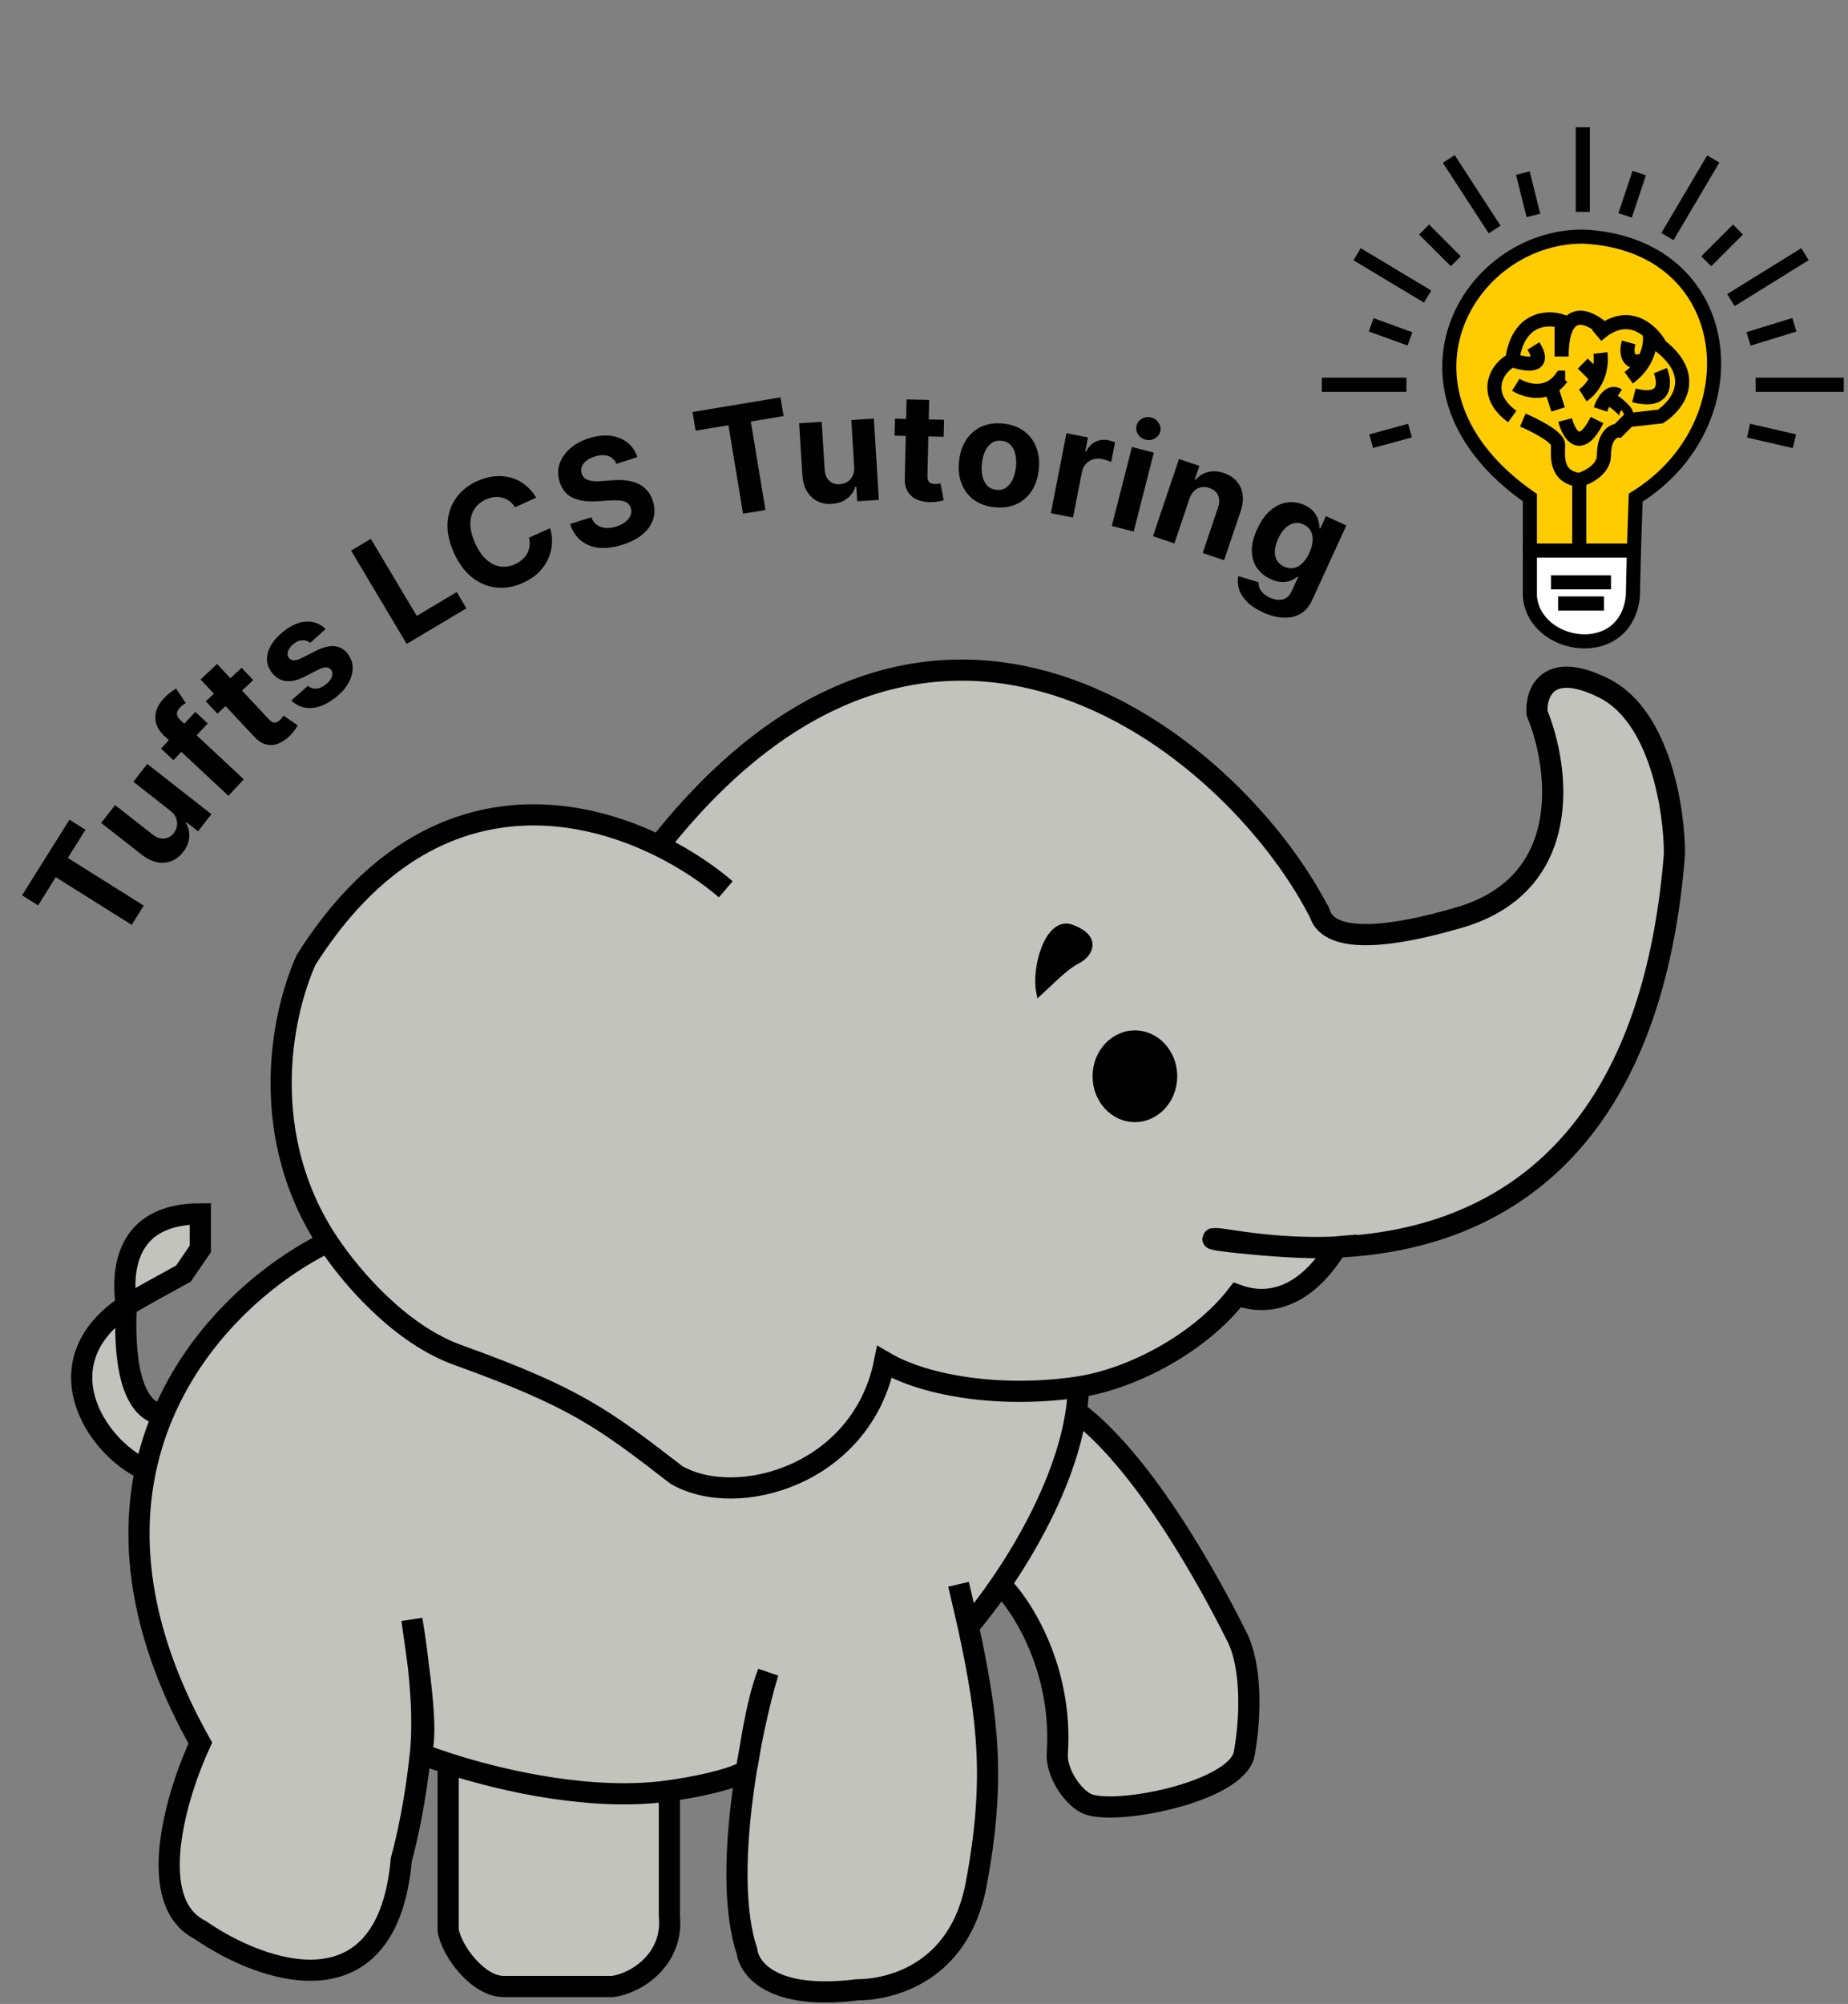 <svg width="262" height="284" viewBox="0 0 262 284" fill="none" xmlns="http://www.w3.org/2000/svg">
<rect x="0" y="0" width="262" height="284" fill="#808080" stroke="none"/>
<path d="M5.401 128.309L3.127 126.882L9.846 116.17L12.12 117.596L9.615 121.589L20.385 128.344L18.675 131.07L7.905 124.315L5.401 128.309Z" fill="black"/>
<path d="M24.125 114.879L18.905 110.79L20.88 108.269L29.971 115.389L28.075 117.809L26.424 116.516L26.35 116.611C26.722 117.233 26.883 117.91 26.832 118.641C26.785 119.368 26.494 120.072 25.96 120.755C25.484 121.363 24.927 121.789 24.289 122.035C23.651 122.28 22.976 122.334 22.263 122.196C21.553 122.053 20.841 121.706 20.128 121.154L14.339 116.621L16.314 114.099L21.653 118.28C22.193 118.696 22.73 118.885 23.264 118.845C23.798 118.805 24.252 118.546 24.626 118.068C24.864 117.765 25.017 117.426 25.086 117.054C25.151 116.678 25.109 116.301 24.959 115.923C24.813 115.541 24.535 115.193 24.125 114.879Z" fill="black"/>
<path d="M27.696 100.886L29.454 102.528L24.589 107.736L22.831 106.094L27.696 100.886ZM32.383 112.784L23.335 104.332C22.723 103.761 22.327 103.168 22.146 102.554C21.969 101.936 21.975 101.324 22.163 100.718C22.352 100.112 22.694 99.544 23.19 99.013C23.526 98.654 23.859 98.352 24.191 98.106C24.527 97.857 24.785 97.68 24.966 97.575L26.334 99.634C26.219 99.698 26.085 99.786 25.933 99.898C25.785 100.006 25.645 100.129 25.515 100.269C25.194 100.613 25.05 100.928 25.085 101.214C25.116 101.497 25.274 101.772 25.559 102.038L34.565 110.449L32.383 112.784Z" fill="black"/>
<path d="M34.252 94.635L35.898 96.389L30.825 101.146L29.18 99.391L34.252 94.635ZM28.439 96.293L30.775 94.103L38.139 101.956C38.341 102.171 38.532 102.309 38.711 102.368C38.886 102.423 39.055 102.419 39.217 102.357C39.382 102.292 39.543 102.185 39.7 102.038C39.81 101.935 39.911 101.823 40.003 101.702C40.093 101.577 40.161 101.482 40.209 101.416L42.207 102.81C42.124 102.956 41.999 103.152 41.832 103.399C41.668 103.649 41.439 103.921 41.146 104.217C40.603 104.767 40.04 105.155 39.454 105.381C38.873 105.603 38.295 105.643 37.722 105.501C37.149 105.358 36.605 105.009 36.091 104.454L28.439 96.293Z" fill="black"/>
<path d="M46.164 89.139L43.982 91.105C43.786 90.94 43.562 90.831 43.308 90.777C43.05 90.719 42.778 90.727 42.492 90.802C42.206 90.869 41.917 91.018 41.627 91.249C41.239 91.558 40.977 91.9 40.841 92.277C40.702 92.65 40.74 92.972 40.956 93.243C41.127 93.459 41.358 93.572 41.65 93.584C41.941 93.596 42.332 93.48 42.824 93.237L44.721 92.265C45.744 91.747 46.63 91.516 47.379 91.573C48.129 91.63 48.763 91.984 49.281 92.636C49.752 93.228 49.99 93.887 49.997 94.611C50.007 95.333 49.81 96.06 49.406 96.791C49.002 97.516 48.408 98.19 47.623 98.814C46.427 99.765 45.276 100.274 44.169 100.34C43.064 100.4 42.107 100.046 41.299 99.28L43.662 97.19C44.027 97.496 44.429 97.63 44.868 97.595C45.304 97.556 45.746 97.358 46.193 97.002C46.632 96.653 46.918 96.288 47.051 95.907C47.184 95.519 47.145 95.189 46.934 94.915C46.749 94.69 46.505 94.58 46.201 94.585C45.894 94.586 45.514 94.703 45.059 94.936L43.246 95.869C42.223 96.394 41.322 96.611 40.544 96.519C39.77 96.423 39.115 96.038 38.579 95.363C38.117 94.783 37.876 94.158 37.856 93.488C37.84 92.816 38.028 92.138 38.42 91.455C38.816 90.769 39.4 90.119 40.173 89.504C41.314 88.597 42.405 88.124 43.444 88.085C44.486 88.044 45.393 88.395 46.164 89.139Z" fill="black"/>
<path d="M57.659 91.256L49.777 78.03L52.574 76.363L59.081 87.284L64.752 83.905L66.126 86.211L57.659 91.256Z" fill="black"/>
<path d="M76.019 70.525L73.022 71.891C72.791 71.528 72.522 71.234 72.216 71.01C71.908 70.781 71.573 70.62 71.211 70.526C70.849 70.432 70.469 70.407 70.07 70.451C69.676 70.493 69.278 70.605 68.877 70.788C68.152 71.118 67.602 71.586 67.228 72.192C66.852 72.793 66.671 73.503 66.686 74.322C66.7 75.137 66.927 76.03 67.37 77.001C67.825 78 68.355 78.772 68.961 79.317C69.572 79.859 70.225 80.181 70.921 80.282C71.618 80.384 72.319 80.274 73.026 79.952C73.423 79.771 73.766 79.551 74.056 79.293C74.35 79.032 74.584 78.741 74.757 78.42C74.928 78.094 75.034 77.746 75.074 77.375C75.119 77.002 75.091 76.613 74.989 76.208L77.992 74.856C78.207 75.535 78.296 76.243 78.258 76.982C78.222 77.714 78.051 78.434 77.745 79.14C77.442 79.84 76.995 80.49 76.403 81.09C75.814 81.683 75.07 82.184 74.172 82.594C72.922 83.163 71.676 83.389 70.433 83.272C69.195 83.154 68.046 82.688 66.988 81.876C65.934 81.062 65.06 79.893 64.366 78.37C63.67 76.841 63.366 75.411 63.452 74.077C63.538 72.743 63.947 71.572 64.676 70.562C65.404 69.548 66.383 68.76 67.615 68.199C68.427 67.829 69.231 67.6 70.028 67.513C70.83 67.423 71.6 67.474 72.337 67.667C73.073 67.855 73.753 68.187 74.377 68.663C75.006 69.136 75.553 69.757 76.019 70.525Z" fill="black"/>
<path d="M87.392 65.733C87.151 65.173 86.762 64.803 86.225 64.621C85.689 64.44 85.048 64.468 84.303 64.705C83.797 64.866 83.392 65.074 83.089 65.328C82.785 65.578 82.579 65.856 82.472 66.164C82.369 66.47 82.368 66.781 82.469 67.096C82.543 67.362 82.671 67.573 82.853 67.731C83.039 67.887 83.263 68.003 83.523 68.078C83.782 68.148 84.069 68.19 84.385 68.206C84.698 68.216 85.027 68.206 85.369 68.176L86.788 68.071C87.473 68.011 88.122 68.015 88.733 68.083C89.344 68.151 89.9 68.298 90.403 68.522C90.906 68.745 91.34 69.059 91.705 69.464C92.076 69.867 92.36 70.373 92.56 70.983C92.841 71.882 92.86 72.733 92.616 73.537C92.376 74.334 91.888 75.05 91.154 75.683C90.422 76.311 89.46 76.815 88.266 77.195C87.082 77.572 85.992 77.719 84.998 77.636C84.008 77.552 83.154 77.232 82.436 76.677C81.721 76.116 81.183 75.312 80.823 74.264L83.824 73.308C84.014 73.789 84.286 74.155 84.639 74.405C84.996 74.649 85.411 74.788 85.885 74.821C86.361 74.848 86.867 74.777 87.402 74.606C87.927 74.439 88.359 74.217 88.697 73.941C89.04 73.663 89.276 73.354 89.404 73.014C89.532 72.673 89.54 72.326 89.427 71.973C89.322 71.643 89.136 71.397 88.869 71.235C88.606 71.072 88.264 70.97 87.841 70.931C87.423 70.891 86.926 70.891 86.35 70.933L84.625 71.041C83.292 71.134 82.166 70.975 81.246 70.563C80.325 70.151 79.695 69.402 79.355 68.317C79.067 67.43 79.056 66.579 79.322 65.763C79.593 64.945 80.089 64.216 80.811 63.576C81.533 62.936 82.429 62.446 83.499 62.105C84.587 61.758 85.597 61.642 86.528 61.755C87.463 61.868 88.263 62.184 88.928 62.703C89.593 63.222 90.072 63.916 90.365 64.786L87.392 65.733Z" fill="black"/>
<path d="M98.621 61.034L98.182 58.386L110.657 56.318L111.096 58.966L106.445 59.737L108.524 72.279L105.349 72.805L103.271 60.263L98.621 61.034Z" fill="black"/>
<path d="M121.102 66.14L120.692 59.522L123.889 59.324L124.602 70.85L121.533 71.04L121.404 68.946L121.284 68.954C121.065 69.645 120.666 70.215 120.086 70.662C119.512 71.11 118.791 71.36 117.926 71.414C117.156 71.462 116.467 71.329 115.86 71.015C115.253 70.701 114.764 70.231 114.394 69.606C114.029 68.981 113.816 68.219 113.756 67.318L113.301 59.98L116.498 59.782L116.917 66.55C116.964 67.23 117.18 67.757 117.564 68.129C117.949 68.502 118.444 68.67 119.049 68.633C119.435 68.609 119.789 68.499 120.114 68.303C120.438 68.102 120.691 67.82 120.875 67.457C121.063 67.094 121.139 66.655 121.102 66.14Z" fill="black"/>
<path d="M133.841 59.495L133.787 61.9L126.834 61.743L126.889 59.337L133.841 59.495ZM128.53 56.607L131.732 56.68L131.488 67.443C131.481 67.739 131.521 67.97 131.607 68.138C131.694 68.3 131.817 68.415 131.976 68.484C132.14 68.553 132.329 68.59 132.545 68.595C132.695 68.598 132.846 68.589 132.996 68.567C133.147 68.541 133.263 68.521 133.344 68.508L133.793 70.902C133.632 70.948 133.405 71.001 133.113 71.059C132.821 71.123 132.467 71.157 132.05 71.163C131.278 71.176 130.604 71.058 130.028 70.809C129.457 70.56 129.017 70.184 128.707 69.681C128.398 69.178 128.254 68.548 128.276 67.791L128.53 56.607Z" fill="black"/>
<path d="M140.985 71.886C139.824 71.762 138.846 71.408 138.052 70.824C137.263 70.235 136.687 69.473 136.323 68.537C135.96 67.596 135.842 66.537 135.968 65.361C136.095 64.175 136.435 63.163 136.988 62.325C137.542 61.482 138.267 60.859 139.162 60.456C140.062 60.048 141.093 59.906 142.254 60.03C143.415 60.155 144.39 60.511 145.179 61.099C145.974 61.684 146.552 62.446 146.915 63.387C147.279 64.323 147.397 65.385 147.27 66.571C147.144 67.747 146.805 68.756 146.251 69.599C145.697 70.437 144.97 71.06 144.07 71.468C143.175 71.871 142.147 72.01 140.985 71.886ZM141.264 69.421C141.793 69.478 142.25 69.375 142.635 69.114C143.022 68.848 143.333 68.463 143.568 67.959C143.809 67.455 143.964 66.87 144.036 66.202C144.107 65.534 144.079 64.928 143.951 64.385C143.827 63.843 143.605 63.401 143.283 63.059C142.962 62.717 142.537 62.518 142.009 62.461C141.476 62.404 141.011 62.508 140.615 62.773C140.223 63.039 139.908 63.424 139.667 63.927C139.432 64.431 139.278 65.017 139.207 65.685C139.135 66.353 139.161 66.958 139.285 67.5C139.413 68.043 139.641 68.486 139.967 68.829C140.299 69.166 140.731 69.364 141.264 69.421Z" fill="black"/>
<path d="M148.986 72.732L151.197 61.398L154.245 61.993L153.859 63.97L153.977 63.993C154.321 63.33 154.771 62.867 155.328 62.602C155.887 62.334 156.483 62.261 157.117 62.385C157.275 62.416 157.443 62.459 157.621 62.514C157.799 62.569 157.954 62.627 158.085 62.688L157.54 65.478C157.401 65.405 157.205 65.325 156.951 65.24C156.697 65.155 156.462 65.091 156.245 65.049C155.783 64.959 155.35 64.979 154.946 65.109C154.549 65.236 154.21 65.456 153.929 65.769C153.654 66.083 153.471 66.471 153.38 66.933L152.129 73.345L148.986 72.732Z" fill="black"/>
<path d="M157.625 74.54L160.482 63.351L163.585 64.144L160.728 75.332L157.625 74.54ZM162.409 62.307C161.948 62.189 161.591 61.935 161.339 61.545C161.093 61.151 161.025 60.738 161.135 60.306C161.244 59.879 161.501 59.553 161.904 59.331C162.314 59.104 162.749 59.05 163.211 59.168C163.672 59.285 164.026 59.541 164.272 59.935C164.524 60.325 164.595 60.734 164.486 61.161C164.376 61.594 164.116 61.923 163.706 62.15C163.303 62.372 162.87 62.425 162.409 62.307Z" fill="black"/>
<path d="M168.628 70.693L166.496 77.019L163.461 75.996L167.15 65.053L170.042 66.028L169.391 67.959L169.52 68.002C169.976 67.448 170.552 67.081 171.247 66.903C171.943 66.72 172.698 66.765 173.51 67.039C174.27 67.295 174.876 67.684 175.329 68.207C175.782 68.731 176.062 69.353 176.167 70.077C176.274 70.795 176.184 71.579 175.897 72.429L173.548 79.397L170.514 78.374L172.68 71.948C172.91 71.28 172.916 70.7 172.695 70.207C172.477 69.711 172.063 69.36 171.456 69.155C171.047 69.017 170.657 68.983 170.284 69.053C169.916 69.125 169.587 69.3 169.298 69.578C169.015 69.853 168.792 70.224 168.628 70.693Z" fill="black"/>
<path d="M179.03 86.769C178.087 86.337 177.338 85.837 176.782 85.268C176.229 84.706 175.856 84.113 175.662 83.489C175.468 82.866 175.439 82.251 175.573 81.645L178.432 82.517C178.418 82.764 178.458 83.02 178.552 83.284C178.646 83.547 178.814 83.801 179.055 84.044C179.299 84.293 179.633 84.515 180.057 84.709C180.69 85 181.283 85.084 181.835 84.962C182.389 84.847 182.832 84.429 183.162 83.709L184.042 81.789L183.919 81.732C183.658 81.966 183.34 82.153 182.966 82.296C182.591 82.439 182.166 82.501 181.69 82.481C181.214 82.461 180.698 82.324 180.142 82.069C179.354 81.708 178.72 81.197 178.24 80.536C177.767 79.872 177.512 79.075 177.476 78.143C177.446 77.209 177.698 76.16 178.23 74.999C178.775 73.809 179.424 72.905 180.177 72.285C180.93 71.665 181.718 71.304 182.542 71.202C183.371 71.103 184.17 71.229 184.94 71.582C185.528 71.851 185.974 72.177 186.279 72.559C186.585 72.937 186.792 73.329 186.897 73.736C187.01 74.14 187.067 74.514 187.07 74.857L187.179 74.907L187.987 73.144L190.878 74.469L186.02 85.069C185.611 85.962 185.05 86.609 184.337 87.01C183.624 87.411 182.811 87.584 181.898 87.53C180.988 87.482 180.032 87.229 179.03 86.769ZM182.067 80.305C182.536 80.52 182.986 80.585 183.416 80.501C183.853 80.415 184.258 80.192 184.631 79.835C185.012 79.474 185.343 78.986 185.625 78.371C185.907 77.756 186.064 77.183 186.098 76.653C186.134 76.118 186.045 75.65 185.832 75.249C185.619 74.848 185.277 74.54 184.808 74.325C184.33 74.106 183.867 74.051 183.42 74.16C182.975 74.265 182.564 74.506 182.186 74.885C181.809 75.263 181.483 75.751 181.21 76.348C180.932 76.954 180.776 77.516 180.742 78.035C180.715 78.552 180.808 79.005 181.02 79.395C181.24 79.782 181.589 80.086 182.067 80.305Z" fill="black"/>
<path d="M189.5 176.735C184.3 185.135 178.567 184.695 175.4 183.528C170.282 190.182 160.737 195.373 152.9 196.561C152.866 197.706 152.758 198.864 152.586 200.028C163.308 208.028 173.4 228.028 175.4 232.028C177.4 236.028 177.4 243.028 176.4 248.528C175.4 254.028 157.5 257.5 153.9 255.528C151.767 254.359 149.736 251 149.9 248.528C150.7 236.528 144.877 227.528 141.865 224.528C140.171 226.996 138.564 229.055 137.287 230.528C140.132 243.688 141.133 252.454 138.4 267.028C136 279.828 126 282 121.5 282C109.5 283.5 106.234 279.028 105.9 276.528C103.711 269.961 104.369 259.796 105.783 251C103.119 252.415 98.17 253.32 94.9 253.788V271.528C95.5 277.5 90.5 281 86.9 281.528H71.4C67.8 281.528 64 276.528 63.536 273.528V249.917C62.068 249.442 60.745 248.971 59.606 248.528C58.953 254.839 57.768 260.404 56.9 263.528C54.9 285.928 37.067 279.528 28.4 273.528C20.4 269.528 25.067 254.195 28.4 247.028C19.899 231.88 18.399 218.932 20.635 208.323C13.4 205.028 5.9 193.028 17.901 185.028C17.234 180.361 17.6 172.028 28.4 172.028V177L26 180.5L21.4 183.028L17.901 185.028C17.686 189.528 17.622 199.728 23.079 200.528C28.335 188.066 38.684 179.791 46.48 176.028C36.736 161.34 39.599 144.489 43.4 136.028C59.086 111.245 79.692 113.136 93.4 119.849C131.9 71.028 174.4 105.028 186.9 129.028C187.4 129.028 186.4 136.028 206.9 130.028C223.3 125.228 221.067 108.695 217.9 101.028C217.734 98.195 219.4 93.528 227.4 97.528C235.4 101.528 237.4 114.861 237.4 121.028C233.728 167.101 207.54 175.945 189.5 176.735Z" fill="#C1C3BC"/>
<path d="M102.9 126.028C100.42 123.907 97.171 121.695 93.4 119.849M93.4 119.849C79.692 113.136 59.086 111.245 43.4 136.028C39.599 144.489 36.736 161.34 46.48 176.028M93.4 119.849C131.9 71.028 174.4 105.028 186.9 129.028C187.4 129.028 186.4 136.028 206.9 130.028C223.3 125.228 221.067 108.695 217.9 101.028C217.734 98.195 219.4 93.528 227.4 97.528C235.4 101.528 237.4 114.861 237.4 121.028C231.9 190.028 175.9 175.528 172.4 175.528C169.2 175.528 184.167 177.235 189.5 176.735C184.3 185.135 178.567 184.695 175.4 183.528C170.282 190.182 160.737 195.373 152.9 196.561M46.48 176.028C49.98 181.303 56.9 189.15 64.9 192.028C81.5 198 85.5 201 95.9 209.028C104.5 214 122.2 209.028 125.4 193.028C131.4 196.561 142.366 198.156 152.9 196.561M46.48 176.028C38.684 179.791 28.335 188.066 23.079 200.528M59.606 248.528C58.953 254.839 57.768 260.404 56.9 263.528C54.9 285.928 37.067 279.528 28.4 273.528C20.4 269.528 25.067 254.195 28.4 247.028C19.899 231.88 18.399 218.932 20.635 208.323M59.606 248.528C60.207 242.72 59.359 235.279 58.401 229.528C59.038 234.361 60.97 245.728 59.606 248.528ZM59.606 248.528C60.745 248.971 62.068 249.442 63.536 249.917M137.287 230.528C140.132 243.688 141.133 252.454 138.4 267.028C136 279.828 126 282 121.5 282C109.5 283.5 106.234 279.028 105.9 276.528C102.3 265.728 106.4 245.195 108.9 237.028C107 242 106.283 248.833 105.783 251C103.119 252.415 98.17 253.32 94.9 253.788M137.287 230.528C137.009 229.24 136.213 225.91 135.9 224.528L137.287 230.528ZM137.287 230.528C138.564 229.055 140.171 226.996 141.865 224.528M152.9 196.561C152.866 197.706 152.758 198.864 152.586 200.028M141.865 224.528C144.877 227.528 150.7 236.528 149.9 248.528C149.736 251 151.767 254.359 153.9 255.528C157.5 257.5 175.4 254.028 176.4 248.528C177.4 243.028 177.4 236.028 175.4 232.028C173.4 228.028 163.308 208.028 152.586 200.028M141.865 224.528C146.276 218.101 151.279 208.898 152.586 200.028M63.536 249.917V273.528C64 276.528 67.8 281.528 71.4 281.528C75 281.528 83.234 281.528 86.9 281.528C90.5 281 95.5 277.5 94.9 271.528C94.9 268 94.9 259.196 94.9 253.788M63.536 249.917C71.699 252.555 84.359 255.296 94.9 253.788M20.635 208.323C13.4 205.028 5.9 193.028 17.901 185.028M20.635 208.323C21.217 205.566 22.05 202.967 23.079 200.528M17.901 185.028C17.686 189.528 17.622 199.728 23.079 200.528M17.901 185.028C17.234 180.361 17.6 172.028 28.4 172.028V177L26 180.5L21.4 183.028L17.901 185.028Z" stroke="black" stroke-width="3"/>
<path d="M151.9 131.528C148.7 130.328 146.734 137.028 147.4 140.528C149.234 138.861 150.9 137.028 152.825 136.028C154.229 135.299 155.9 133.028 151.9 131.528Z" fill="black" stroke="black"/>
<ellipse cx="160.9" cy="152.528" rx="6" ry="6.5" fill="black"/>
<path d="M224.4 33.528C246.4 34.528 248.9 60.028 231.9 70.528L231.65 78.028H223.9H216.9V70.528C195.4 55.528 207.9 33.528 224.4 33.528Z" fill="#FFCC01"/>
<path d="M223.9 68.028V78.028M223.9 68.028C220.4 67.528 220.9 64.528 220.9 63.028C220.9 61.828 217.067 60.028 215.9 59.528M223.9 68.028C225.067 67.695 227.4 66.528 227.4 64.528C227.4 61.728 228.734 61.028 229.4 61.028L230.9 59.528L235.4 59.028C237.734 57.528 241 53.428 235.4 49.028C234.324 47.029 231.316 44.035 227.4 46.73M223.9 78.028H231.65L231.9 70.528C248.9 60.028 246.4 34.528 224.4 33.528C207.9 33.528 195.4 55.528 216.9 70.528V78.028H223.9ZM227.4 46.73C227.073 46.955 226.74 47.22 226.4 47.528L227.4 46.73ZM227.4 46.73C225.4 44.829 221.4 42.928 221.4 50.528V45.528C219.4 44.861 215.2 45.028 214.4 51.028M214.4 51.028C212.234 52.028 210 55.828 214.4 59.028M214.4 51.028C216.234 51.695 219.4 52.228 217.4 49.028M214.9 54.528C215.932 55.173 218.063 55.898 219.9 54.894M221.9 53.528H221.4C220.948 54.161 220.437 54.601 219.9 54.894M219.9 54.894L220.9 58.028M224.4 56.028C224.978 55.664 225.857 54.815 226.419 53.528M226.9 50.028C227.069 51.416 226.828 52.589 226.419 53.528M224.4 51.528L226.419 53.528M233.9 47.528C234.004 48.252 233.902 49.618 233.14 51.028M230.9 53.528C231.963 52.769 232.675 51.89 233.14 51.028M230.9 48.528C230.56 49.738 230.533 51.931 233.14 51.028M235.4 52.528C236.077 54.195 236.274 57.228 231.65 56.028M221.9 59.528C222.413 61.528 224.033 64.328 226.419 59.528M226.9 58.028C227.077 57.5 227.43 56.748 227.9 56.274M229.4 56.028C228.835 55.651 228.321 55.852 227.9 56.274M227.9 56.274C229.067 57.026 231.2 58.628 230.4 59.028M194.4 62.528L199.9 61.028M187.4 54.528H199.4M194.4 46.028L199.9 48.028M192.4 36.028L202.4 42.028M201.9 32.528L206.4 37.028M205.4 22.528L211.9 32.528M215.9 24.528L217.4 30.528M224.4 18.028V30.028M232.4 24.528L230.4 30.528M242.9 22.528L236.4 33.528M246.4 32.528L241.9 37.028M255.9 36.028L245.4 42.528M247.9 48.028L254.4 46.028M248.9 54.528H261.4M247.9 61.028L254.4 62.528" stroke="black" stroke-width="2"/>
<path d="M231.5 84.5C230.5 94 217.5 92 216.9 84.5V78.028H223.9H231.65L231.5 84.5Z" fill="white"/>
<path d="M219.9 82.528H224.15H228.4M220.9 85.528H227.4M216.9 84.5C217.5 92 230.5 94 231.5 84.5L231.65 78.028H223.9H216.9V84.5Z" stroke="black" stroke-width="2"/>
</svg>
